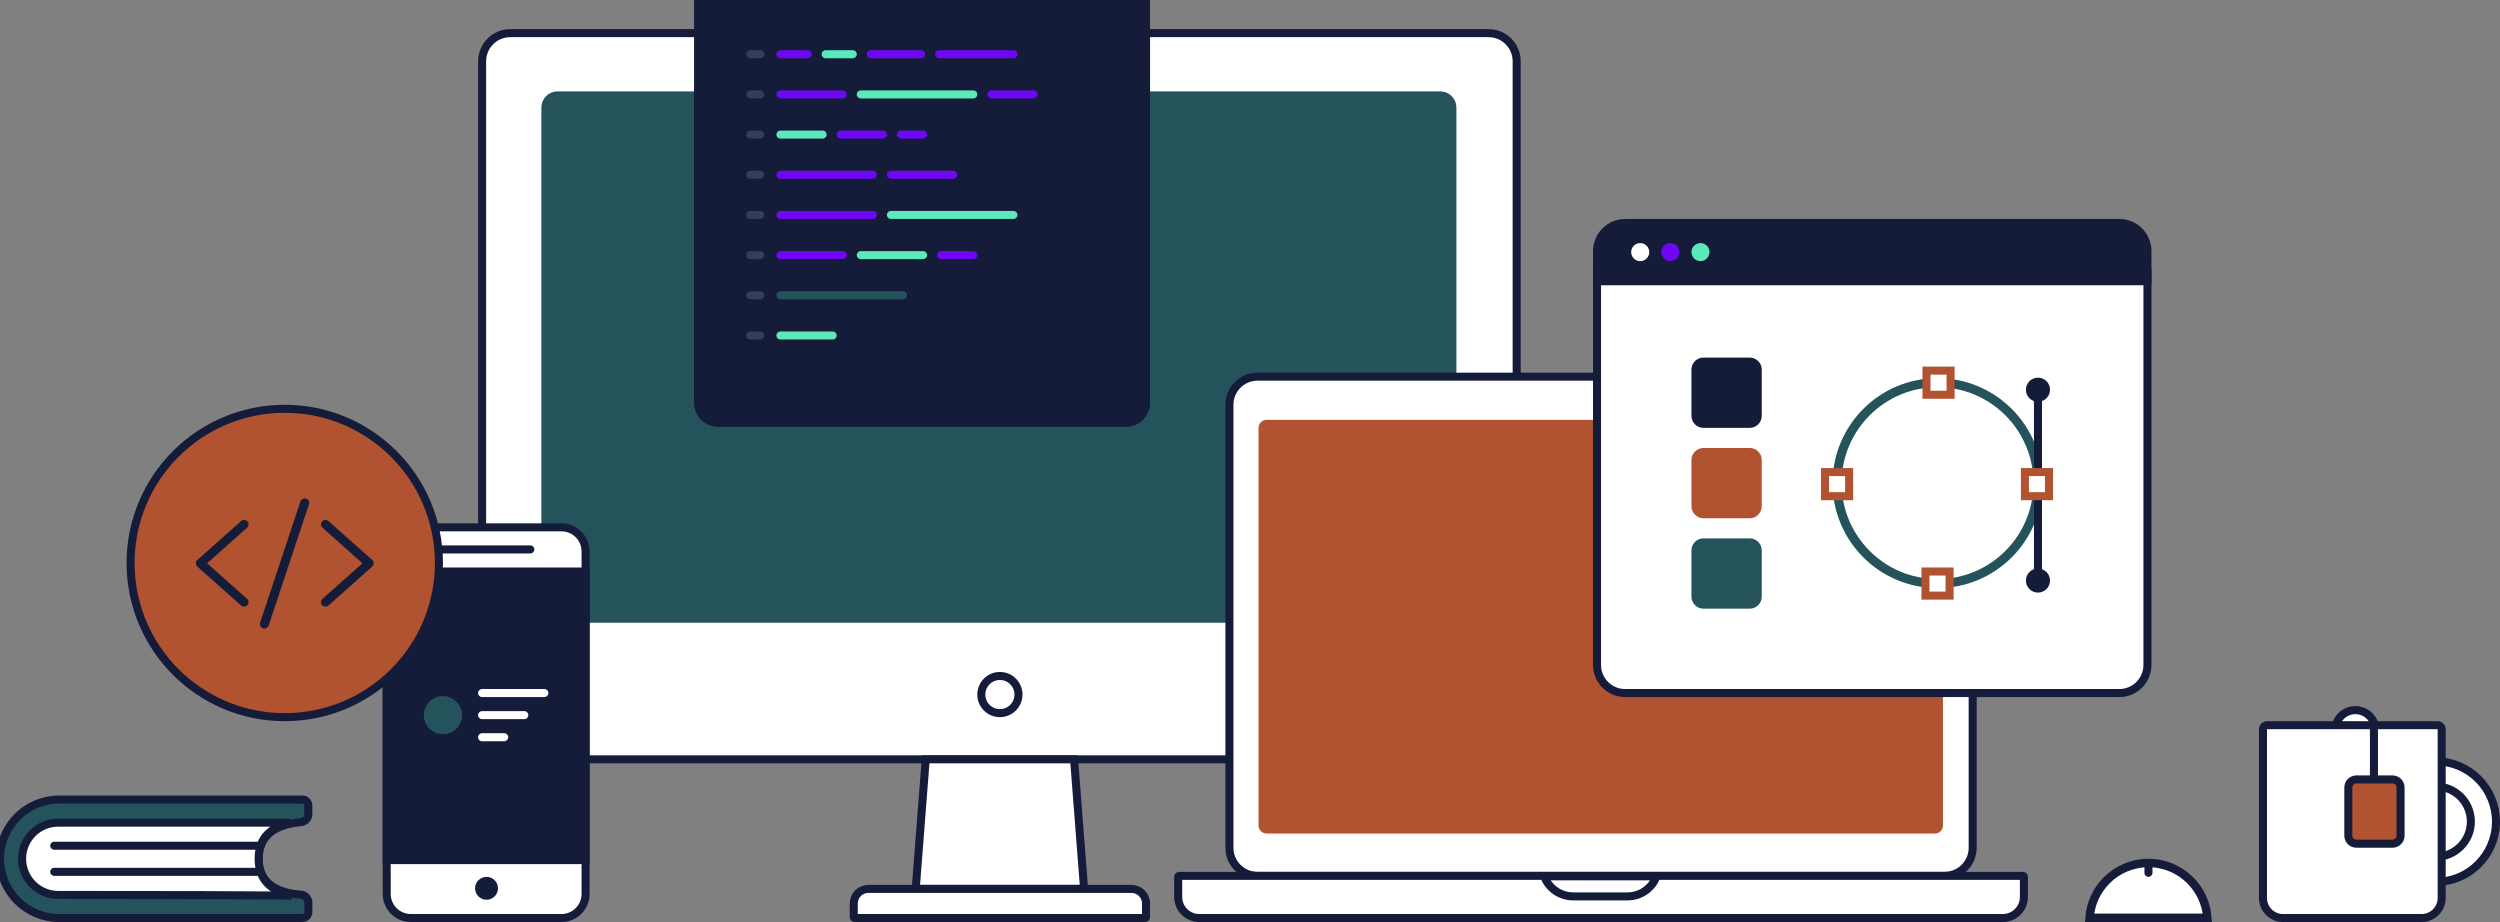 <svg width="2489" height="918" viewBox="0 0 2489 918" fill="none" xmlns="http://www.w3.org/2000/svg">
<rect x="0" y="0" width="2489" height="918" fill="#808080" stroke="none"/>
<g clip-path="url(#clip0_1033_1104)">
<path fill-rule="evenodd" clip-rule="evenodd" d="M1481.99 33H508.006C500.271 33 493.27 36.133 488.203 41.197C483.134 46.264 480 53.263 480 60.994V728.006C480 735.733 483.135 742.733 488.205 747.801C493.273 752.866 500.274 756 508.006 756H1481.99C1489.73 756 1496.73 752.867 1501.8 747.803C1506.87 742.736 1510 735.737 1510 728.006V60.994C1510 53.267 1506.86 46.267 1501.79 41.2C1496.73 36.134 1489.73 33 1481.99 33Z" fill="white" stroke="#141C3A" stroke-width="8"/>
<path fill-rule="evenodd" clip-rule="evenodd" d="M1434.01 95H554.993C551.683 95 548.683 96.344 546.511 98.52C544.342 100.692 543 103.692 543 107.006V603.994C543 607.308 544.342 610.309 546.511 612.481C548.682 614.656 551.681 616 554.993 616H1434.01C1437.32 616 1440.32 614.656 1442.49 612.48C1444.66 610.308 1446 607.308 1446 603.994V107.006C1446 103.692 1444.66 100.691 1442.49 98.519C1440.32 96.344 1437.32 95 1434.01 95Z" fill="#25535B" stroke="#25535B" stroke-width="8"/>
<path fill-rule="evenodd" clip-rule="evenodd" d="M1069.35 756H921.65L911.679 885H1079.32L1069.35 756Z" fill="white" stroke="#141C3A" stroke-width="8"/>
<path fill-rule="evenodd" clip-rule="evenodd" d="M1140 914H851.002C850.726 914 850.476 913.889 850.295 913.708C850.112 913.524 850 913.27 850 912.991V899.5C850 895.495 851.623 891.871 854.248 889.247C856.873 886.623 860.5 885 864.506 885H1126.49C1130.5 885 1134.13 886.624 1136.75 889.248C1139.38 891.872 1141 895.496 1141 899.5V912.991C1141 913.271 1140.89 913.525 1140.71 913.708C1140.53 913.89 1140.27 914 1140 914Z" fill="white" stroke="#141C3A" stroke-width="8"/>
<path d="M995.5 710C1005.72 710 1014 701.717 1014 691.5C1014 681.283 1005.72 673 995.5 673C985.283 673 977 681.283 977 691.5C977 701.717 985.283 710 995.5 710Z" stroke="#141C3A" stroke-width="8"/>
<path d="M559 525H409C395.745 525 385 535.745 385 549V890C385 903.255 395.745 914 409 914H559C572.255 914 583 903.255 583 890V549C583 535.745 572.255 525 559 525Z" fill="white" stroke="#141C3A" stroke-width="8"/>
<path fill-rule="evenodd" clip-rule="evenodd" d="M583 569H385V856.3H583V569Z" fill="#141C3A" stroke="#141C3A" stroke-width="8"/>
<path d="M528 543H441C438.791 543 437 544.791 437 547C437 549.209 438.791 551 441 551H528C530.209 551 532 549.209 532 547C532 544.791 530.209 543 528 543Z" fill="#141C3A"/>
<path d="M495.8 884.4C495.8 878.104 490.696 873 484.4 873C478.104 873 473 878.104 473 884.4C473 890.696 478.104 895.8 484.4 895.8C490.696 895.8 495.8 890.696 495.8 884.4Z" fill="#141C3A"/>
<path d="M441 727C449.284 727 456 720.284 456 712C456 703.716 449.284 697 441 697C432.716 697 426 703.716 426 712C426 720.284 432.716 727 441 727Z" fill="#25535B" stroke="#25535B" stroke-width="8"/>
<path d="M542 686H480C477.791 686 476 687.791 476 690C476 692.209 477.791 694 480 694H542C544.209 694 546 692.209 546 690C546 687.791 544.209 686 542 686Z" fill="white"/>
<path d="M522 708H480C477.791 708 476 709.791 476 712C476 714.209 477.791 716 480 716H522C524.209 716 526 714.209 526 712C526 709.791 524.209 708 522 708Z" fill="white"/>
<path d="M502 730H480C477.791 730 476 731.791 476 734C476 736.209 477.791 738 480 738H502C504.209 738 506 736.209 506 734C506 731.791 504.209 730 502 730Z" fill="white"/>
<path d="M283.5 714C368.276 714 437 645.276 437 560.5C437 475.724 368.276 407 283.5 407C198.724 407 130 475.724 130 560.5C130 645.276 198.724 714 283.5 714Z" fill="#B15330" stroke="#141C3A" stroke-width="8"/>
<path fill-rule="evenodd" clip-rule="evenodd" d="M1936.01 375H1251.99C1244.26 375 1237.26 378.134 1232.2 383.2C1227.13 388.267 1224 395.267 1224 403V844C1224 851.728 1227.13 858.729 1232.2 863.797C1237.27 868.865 1244.26 872 1251.99 872H1936.01C1943.74 872 1950.74 868.866 1955.8 863.8C1960.87 858.733 1964 851.733 1964 844V403C1964 395.272 1960.87 388.271 1955.8 383.203C1950.73 378.135 1943.74 375 1936.01 375Z" fill="white" stroke="#141C3A" stroke-width="8"/>
<path fill-rule="evenodd" clip-rule="evenodd" d="M2014.01 872H1173.99C1173.72 872 1173.47 872.111 1173.29 872.291C1173.11 872.472 1173 872.723 1173 873V893C1173 898.8 1175.35 904.049 1179.15 907.849C1182.95 911.65 1188.21 914 1194.01 914H1993.99C1999.79 914 2005.05 911.649 2008.85 907.849C2012.65 904.049 2015 898.799 2015 893V873C2015 872.723 2014.89 872.473 2014.71 872.291C2014.53 872.113 2014.28 872 2014.01 872Z" fill="white" stroke="#141C3A" stroke-width="8"/>
<path fill-rule="evenodd" clip-rule="evenodd" d="M1649.29 872.449H1537.31C1539.26 877.584 1542.53 882.065 1546.71 885.477C1552.05 889.836 1558.87 892.448 1566.29 892.448H1620.3C1627.73 892.448 1634.55 889.835 1639.89 885.476C1644.07 882.064 1647.34 877.583 1649.29 872.449Z" fill="white" stroke="#141C3A" stroke-width="8"/>
<path d="M1926.41 418H1261C1256.58 418 1253 421.582 1253 426V821.85C1253 826.268 1256.58 829.85 1261 829.85H1926.41C1930.82 829.85 1934.41 826.268 1934.41 821.85V426C1934.41 421.582 1930.82 418 1926.41 418Z" fill="#B15330"/>
<path d="M973 109C975.761 109 978 106.761 978 104C978 101.239 975.761 99 973 99C970.239 99 968 101.239 968 104C968 106.761 970.239 109 973 109Z" fill="#293347"/>
<path fill-rule="evenodd" clip-rule="evenodd" d="M1141 -34H695V401.001C695 406.527 697.238 411.525 700.858 415.143C704.479 418.763 709.482 421 715.009 421H1120.99C1126.52 421 1131.52 418.762 1135.14 415.142C1138.76 411.524 1141 406.524 1141 401.001V-34Z" fill="#141C3A" stroke="#141C3A" stroke-width="8"/>
<path opacity="0.54" d="M757 250H747C744.791 250 743 251.791 743 254C743 256.209 744.791 258 747 258H757C759.209 258 761 256.209 761 254C761 251.791 759.209 250 757 250Z" fill="#535B6B"/>
<path opacity="0.54" d="M757 50H747C744.791 50 743 51.791 743 54C743 56.209 744.791 58 747 58H757C759.209 58 761 56.209 761 54C761 51.791 759.209 50 757 50Z" fill="#535B6B"/>
<path fill-rule="evenodd" clip-rule="evenodd" d="M777 50H804C806.209 50 808 51.791 808 54C808 56.209 806.209 58 804 58H777C774.791 58 773 56.209 773 54C773 51.791 774.791 50 777 50Z" fill="#6E07F3"/>
<path fill-rule="evenodd" clip-rule="evenodd" d="M822 50H849C851.209 50 853 51.791 853 54C853 56.209 851.209 58 849 58H822C819.791 58 818 56.209 818 54C818 51.791 819.791 50 822 50Z" fill="#5BE9B9"/>
<path fill-rule="evenodd" clip-rule="evenodd" d="M867 50H917C919.209 50 921 51.791 921 54C921 56.209 919.209 58 917 58H867C864.791 58 863 56.209 863 54C863 51.791 864.791 50 867 50Z" fill="#6E07F3"/>
<path fill-rule="evenodd" clip-rule="evenodd" d="M935 50H1009C1011.21 50 1013 51.791 1013 54C1013 56.209 1011.21 58 1009 58H935C932.791 58 931 56.209 931 54C931 51.791 932.791 50 935 50Z" fill="#6E07F3"/>
<path opacity="0.54" d="M757 90H747C744.791 90 743 91.791 743 94C743 96.209 744.791 98 747 98H757C759.209 98 761 96.209 761 94C761 91.791 759.209 90 757 90Z" fill="#535B6B"/>
<path opacity="0.54" d="M757 130H747C744.791 130 743 131.791 743 134C743 136.209 744.791 138 747 138H757C759.209 138 761 136.209 761 134C761 131.791 759.209 130 757 130Z" fill="#535B6B"/>
<path opacity="0.54" d="M757 170H747C744.791 170 743 171.791 743 174C743 176.209 744.791 178 747 178H757C759.209 178 761 176.209 761 174C761 171.791 759.209 170 757 170Z" fill="#535B6B"/>
<path opacity="0.54" d="M757 210H747C744.791 210 743 211.791 743 214C743 216.209 744.791 218 747 218H757C759.209 218 761 216.209 761 214C761 211.791 759.209 210 757 210Z" fill="#535B6B"/>
<path opacity="0.54" d="M757 290H747C744.791 290 743 291.791 743 294C743 296.209 744.791 298 747 298H757C759.209 298 761 296.209 761 294C761 291.791 759.209 290 757 290Z" fill="#535B6B"/>
<path opacity="0.54" d="M757 330H747C744.791 330 743 331.791 743 334C743 336.209 744.791 338 747 338H757C759.209 338 761 336.209 761 334C761 331.791 759.209 330 757 330Z" fill="#535B6B"/>
<path d="M839 90H777C774.791 90 773 91.791 773 94C773 96.209 774.791 98 777 98H839C841.209 98 843 96.209 843 94C843 91.791 841.209 90 839 90Z" fill="#6E07F3"/>
<path d="M969 90H857C854.791 90 853 91.791 853 94C853 96.209 854.791 98 857 98H969C971.209 98 973 96.209 973 94C973 91.791 971.209 90 969 90Z" fill="#5BE9B9"/>
<path d="M1029 90H987C984.791 90 983 91.791 983 94C983 96.209 984.791 98 987 98H1029C1031.21 98 1033 96.209 1033 94C1033 91.791 1031.21 90 1029 90Z" fill="#6E07F3"/>
<path d="M819 130H777C774.791 130 773 131.791 773 134C773 136.209 774.791 138 777 138H819C821.209 138 823 136.209 823 134C823 131.791 821.209 130 819 130Z" fill="#5BE9B9"/>
<path d="M879 130H837C834.791 130 833 131.791 833 134C833 136.209 834.791 138 837 138H879C881.209 138 883 136.209 883 134C883 131.791 881.209 130 879 130Z" fill="#6E07F3"/>
<path d="M919 130H897C894.791 130 893 131.791 893 134C893 136.209 894.791 138 897 138H919C921.209 138 923 136.209 923 134C923 131.791 921.209 130 919 130Z" fill="#6E07F3"/>
<path d="M869 170H777C774.791 170 773 171.791 773 174C773 176.209 774.791 178 777 178H869C871.209 178 873 176.209 873 174C873 171.791 871.209 170 869 170Z" fill="#6E07F3"/>
<path d="M949 170H887C884.791 170 883 171.791 883 174C883 176.209 884.791 178 887 178H949C951.209 178 953 176.209 953 174C953 171.791 951.209 170 949 170Z" fill="#6E07F3"/>
<path d="M869 210H777C774.791 210 773 211.791 773 214C773 216.209 774.791 218 777 218H869C871.209 218 873 216.209 873 214C873 211.791 871.209 210 869 210Z" fill="#6E07F3"/>
<path d="M1009 210H887C884.791 210 883 211.791 883 214C883 216.209 884.791 218 887 218H1009C1011.21 218 1013 216.209 1013 214C1013 211.791 1011.21 210 1009 210Z" fill="#5BE9B9"/>
<path d="M839 250H777C774.791 250 773 251.791 773 254C773 256.209 774.791 258 777 258H839C841.209 258 843 256.209 843 254C843 251.791 841.209 250 839 250Z" fill="#6E07F3"/>
<path d="M919 250H857C854.791 250 853 251.791 853 254C853 256.209 854.791 258 857 258H919C921.209 258 923 256.209 923 254C923 251.791 921.209 250 919 250Z" fill="#5BE9B9"/>
<path d="M969 250H937C934.791 250 933 251.791 933 254C933 256.209 934.791 258 937 258H969C971.209 258 973 256.209 973 254C973 251.791 971.209 250 969 250Z" fill="#6E07F3"/>
<path d="M899 290H777C774.791 290 773 291.791 773 294C773 296.209 774.791 298 777 298H899C901.209 298 903 296.209 903 294C903 291.791 901.209 290 899 290Z" fill="#25535B"/>
<path d="M829 330H777C774.791 330 773 331.791 773 334C773 336.209 774.791 338 777 338H829C831.209 338 833 336.209 833 334C833 331.791 831.209 330 829 330Z" fill="#5BE9B9"/>
<path fill-rule="evenodd" clip-rule="evenodd" d="M2138 272H1590V661.996C1590 669.731 1593.13 676.732 1598.2 681.799C1603.27 686.866 1610.27 690 1618.01 690H2109.99C2117.73 690 2124.73 686.866 2129.8 681.8C2134.87 676.733 2138 669.731 2138 661.996V272Z" fill="white" stroke="#141C3A" stroke-width="8"/>
<path fill-rule="evenodd" clip-rule="evenodd" d="M2109.99 222H1618.01C1610.27 222 1603.27 225.132 1598.2 230.196C1593.13 235.262 1590 242.262 1590 249.993V280H2138V249.993C2138 242.263 2134.86 235.264 2129.8 230.198C2124.73 225.133 2117.72 222 2109.99 222Z" fill="#141C3A" stroke="#141C3A" stroke-width="8"/>
<path d="M1633 260C1637.97 260 1642 255.971 1642 251C1642 246.029 1637.97 242 1633 242C1628.03 242 1624 246.029 1624 251C1624 255.971 1628.03 260 1633 260Z" fill="white"/>
<path d="M1663 260C1667.97 260 1672 255.971 1672 251C1672 246.029 1667.97 242 1663 242C1658.03 242 1654 246.029 1654 251C1654 255.971 1658.03 260 1663 260Z" fill="#6E07F3"/>
<path d="M1693 260C1697.97 260 1702 255.971 1702 251C1702 246.029 1697.97 242 1693 242C1688.03 242 1684 246.029 1684 251C1684 255.971 1688.03 260 1693 260Z" fill="#5BE9B9"/>
<path d="M1929 581C1984.23 581 2029 536.228 2029 481C2029 425.772 1984.23 381 1929 381C1873.77 381 1829 425.772 1829 481C1829 536.228 1873.77 581 1929 581Z" stroke="#25535B" stroke-width="9"/>
<path fill-rule="evenodd" clip-rule="evenodd" d="M1942 369H1918V393H1942V369Z" fill="#FFFFFE" stroke="#B15330" stroke-width="8"/>
<path fill-rule="evenodd" clip-rule="evenodd" d="M1941 569H1917V593H1941V569Z" fill="#FFFFFE" stroke="#B15330" stroke-width="8"/>
<path fill-rule="evenodd" clip-rule="evenodd" d="M1841 470H1817V494H1841V470Z" fill="#FFFFFE" stroke="#B15330" stroke-width="8"/>
<path d="M2029 391V466" stroke="#141C3A" stroke-width="8" stroke-linecap="square"/>
<path d="M2029 496V571" stroke="#141C3A" stroke-width="8" stroke-linecap="square"/>
<path d="M2029 400C2035.63 400 2041 394.627 2041 388C2041 381.373 2035.63 376 2029 376C2022.37 376 2017 381.373 2017 388C2017 394.627 2022.37 400 2029 400Z" fill="#141C3A"/>
<path d="M2029 590C2035.63 590 2041 584.627 2041 578C2041 571.373 2035.63 566 2029 566C2022.37 566 2017 571.373 2017 578C2017 584.627 2022.37 590 2029 590Z" fill="#141C3A"/>
<path fill-rule="evenodd" clip-rule="evenodd" d="M2040 470H2016V494H2040V470Z" fill="#FFFFFE" stroke="#B15330" stroke-width="8"/>
<path d="M1742 356H1696C1689.37 356 1684 361.373 1684 368V414C1684 420.627 1689.37 426 1696 426H1742C1748.63 426 1754 420.627 1754 414V368C1754 361.373 1748.63 356 1742 356Z" fill="#141C3A"/>
<path d="M1742 446H1696C1689.37 446 1684 451.373 1684 458V504C1684 510.627 1689.37 516 1696 516H1742C1748.63 516 1754 510.627 1754 504V458C1754 451.373 1748.63 446 1742 446Z" fill="#B15330"/>
<path d="M1742 536H1696C1689.37 536 1684 541.373 1684 548V594C1684 600.627 1689.37 606 1696 606H1742C1748.63 606 1754 600.627 1754 594V548C1754 541.373 1748.63 536 1742 536Z" fill="#25535B"/>
<path d="M2425 878C2458.14 878 2485 851.137 2485 818C2485 784.863 2458.14 758 2425 758C2391.86 758 2365 784.863 2365 818C2365 851.137 2391.86 878 2425 878Z" fill="white" stroke="#141C3A" stroke-width="8"/>
<path d="M2425 853C2444.33 853 2460 837.33 2460 818C2460 798.67 2444.33 783 2425 783C2405.67 783 2390 798.67 2390 818C2390 837.33 2405.67 853 2425 853Z" fill="white" stroke="#141C3A" stroke-width="8"/>
<path d="M2345 747C2356.05 747 2365 738.046 2365 727C2365 715.954 2356.05 707 2345 707C2333.95 707 2325 715.954 2325 727C2325 738.046 2333.95 747 2345 747Z" fill="#FFFFFE" stroke="#141C3A" stroke-width="8"/>
<path fill-rule="evenodd" clip-rule="evenodd" d="M2426.93 722H2257C2255.9 722 2254.9 722.448 2254.17 723.172C2253.45 723.895 2253 724.895 2253 726V894C2253 899.523 2255.24 904.523 2258.86 908.142C2262.48 911.761 2267.48 914 2273 914H2410.93C2416.45 914 2421.45 911.761 2425.07 908.142C2428.69 904.523 2430.93 899.523 2430.93 894V726C2430.93 724.895 2430.48 723.895 2429.76 723.172C2429.03 722.448 2428.03 722 2426.93 722Z" fill="white" stroke="#141C3A" stroke-width="8"/>
<path fill-rule="evenodd" clip-rule="evenodd" d="M2382 776H2346C2343.79 776 2341.79 776.895 2340.34 778.343C2338.9 779.791 2338 781.791 2338 784V832C2338 834.209 2338.9 836.209 2340.34 837.657C2341.79 839.105 2343.79 840 2346 840H2382C2384.21 840 2386.21 839.105 2387.66 837.657C2389.1 836.209 2390 834.209 2390 832V784C2390 781.791 2389.1 779.791 2387.66 778.343C2386.21 776.895 2384.21 776 2382 776Z" fill="#B15330" stroke="#141C3A" stroke-width="8"/>
<path d="M2363.5 723.5V769" stroke="#141C3A" stroke-width="8" stroke-linecap="square"/>
<path fill-rule="evenodd" clip-rule="evenodd" d="M2139 859.2C2122.76 859.2 2108.06 865.781 2097.42 876.422C2087.71 886.137 2081.38 899.237 2080.35 913.8H2197.65C2196.62 899.237 2190.29 886.137 2180.58 876.422C2169.94 865.781 2155.24 859.2 2139 859.2Z" fill="white" stroke="#141C3A" stroke-width="8.4"/>
<path d="M2143 864C2143 861.791 2141.21 860 2139 860C2136.79 860 2135 861.791 2135 864V869C2135 871.209 2136.79 873 2139 873C2141.21 873 2143 871.209 2143 869V864Z" fill="#141C3A"/>
<path fill-rule="evenodd" clip-rule="evenodd" d="M301 796H59.001C42.708 796 27.958 802.604 17.281 813.281C6.604 823.958 0 838.708 0 855C0 871.293 6.604 886.043 17.281 896.72C27.958 907.397 42.708 914.001 59.001 914.001H301C302.657 914.001 304.157 913.329 305.243 912.244C306.328 911.158 307 909.658 307 908.001V898.715C307 896.616 306.189 894.695 304.854 893.262C303.519 891.829 301.661 890.884 299.568 890.735C285.725 889.75 275.435 886.236 268.536 880.526C261.266 874.509 257.498 866.046 257.498 855C257.498 843.94 261.274 835.393 268.628 829.232C275.577 823.409 285.951 819.712 299.949 818.453C301.952 818.214 303.711 817.247 304.971 815.833C306.237 814.414 307 812.544 307 810.509V802C307 800.343 306.328 798.843 305.243 797.757C304.157 796.672 302.657 796 301 796Z" fill="#25535B" stroke="#141C3A" stroke-width="8"/>
<path fill-rule="evenodd" clip-rule="evenodd" d="M288.786 819H58C48.059 819 39.059 823.029 32.544 829.544C26.029 836.059 22 845.059 22 855C22 864.941 26.029 873.941 32.544 880.456C39.059 886.971 48.059 891 58 891C166.896 891 244.328 891.208 290.297 891.623C282.25 889.45 273.023 886.37 266.47 879.641C261.207 874.235 257.498 866.538 257.498 855C257.498 843.353 261.277 835.627 266.619 830.24C272.75 824.057 281.176 821.042 288.786 819Z" fill="white" stroke="#141C3A" stroke-width="8"/>
<path fill-rule="evenodd" clip-rule="evenodd" d="M53.925 864H256.075C258.243 864 260 865.791 260 868C260 870.209 258.243 872 256.075 872H53.925C51.757 872 50 870.209 50 868C50 865.791 51.757 864 53.925 864Z" fill="#141C3A"/>
<path fill-rule="evenodd" clip-rule="evenodd" d="M53.925 838H256.075C258.243 838 260 839.791 260 842C260 844.209 258.243 846 256.075 846H53.925C51.757 846 50 844.209 50 842C50 839.791 51.757 838 53.925 838Z" fill="#141C3A"/>
<path d="M246.154 596.357C241.247 591.994 236.339 587.631 231.432 583.268C223.611 576.323 215.812 569.355 207.992 562.41C206.199 560.829 204.406 559.227 202.636 557.646C202.636 559.739 202.636 561.853 202.636 563.946C207.543 559.583 212.451 555.22 217.359 550.857C225.179 543.912 232.978 536.944 240.799 529.999C242.591 528.418 244.384 526.816 246.154 525.235C247.902 523.677 247.88 520.494 246.154 518.936C244.294 517.221 241.695 517.266 239.813 518.936C234.905 523.299 229.997 527.662 225.09 532.025C217.269 538.97 209.471 545.937 201.65 552.882C199.857 554.463 198.064 556.066 196.294 557.646C194.569 559.182 194.569 562.41 196.294 563.946C201.202 568.309 206.109 572.672 211.017 577.035C218.838 583.98 226.636 590.948 234.457 597.893C236.249 599.473 238.042 601.076 239.813 602.656C241.56 604.215 244.451 604.504 246.154 602.656C247.723 600.965 248.014 598.026 246.154 596.357Z" fill="#141C3A"/>
<path d="M320.886 525.246C325.793 529.609 330.701 533.972 335.609 538.335C343.429 545.28 351.228 552.247 359.048 559.193C360.841 560.773 362.634 562.376 364.404 563.956C364.404 561.864 364.404 559.749 364.404 557.657C359.497 562.02 354.589 566.383 349.681 570.746C341.861 577.691 334.062 584.658 326.242 591.604C324.449 593.184 322.656 594.787 320.886 596.367C319.138 597.926 319.16 601.109 320.886 602.667C322.746 604.381 325.345 604.337 327.228 602.667C332.135 598.304 337.043 593.941 341.95 589.578C349.771 582.633 357.569 575.665 365.39 568.72C367.183 567.14 368.976 565.537 370.746 563.956C372.471 562.42 372.471 559.193 370.746 557.657C365.838 553.294 360.931 548.931 356.023 544.568C348.202 537.622 340.404 530.655 332.583 523.71C330.791 522.129 328.998 520.527 327.228 518.946C325.48 517.388 322.589 517.099 320.886 518.946C319.317 520.638 319.026 523.576 320.886 525.246Z" fill="#141C3A"/>
<path d="M267.538 622.572C268.883 618.565 270.205 614.558 271.549 610.529C274.754 600.89 277.958 591.274 281.163 581.635C285.017 570.015 288.872 558.418 292.748 546.798C296.087 536.759 299.426 526.719 302.765 516.68C304.356 511.805 306.149 506.952 307.628 502.01C307.65 501.943 307.673 501.877 307.695 501.81C308.435 499.606 306.844 496.846 304.558 496.334C302.093 495.777 299.83 497.068 299.045 499.45C297.701 503.457 296.379 507.464 295.034 511.493C291.83 521.132 288.625 530.748 285.421 540.387C281.566 552.007 277.712 563.604 273.835 575.224C270.496 585.264 267.157 595.303 263.818 605.342C262.227 610.195 260.434 615.048 258.955 619.99C258.933 620.056 258.911 620.123 258.888 620.19C258.149 622.394 259.74 625.154 262.025 625.666C264.49 626.223 266.754 624.931 267.538 622.572Z" fill="#141C3A"/>
</g>
<defs>
<clipPath id="clip0_1033_1104">
<rect width="2489" height="918" fill="white"/>
</clipPath>
</defs>
</svg>
